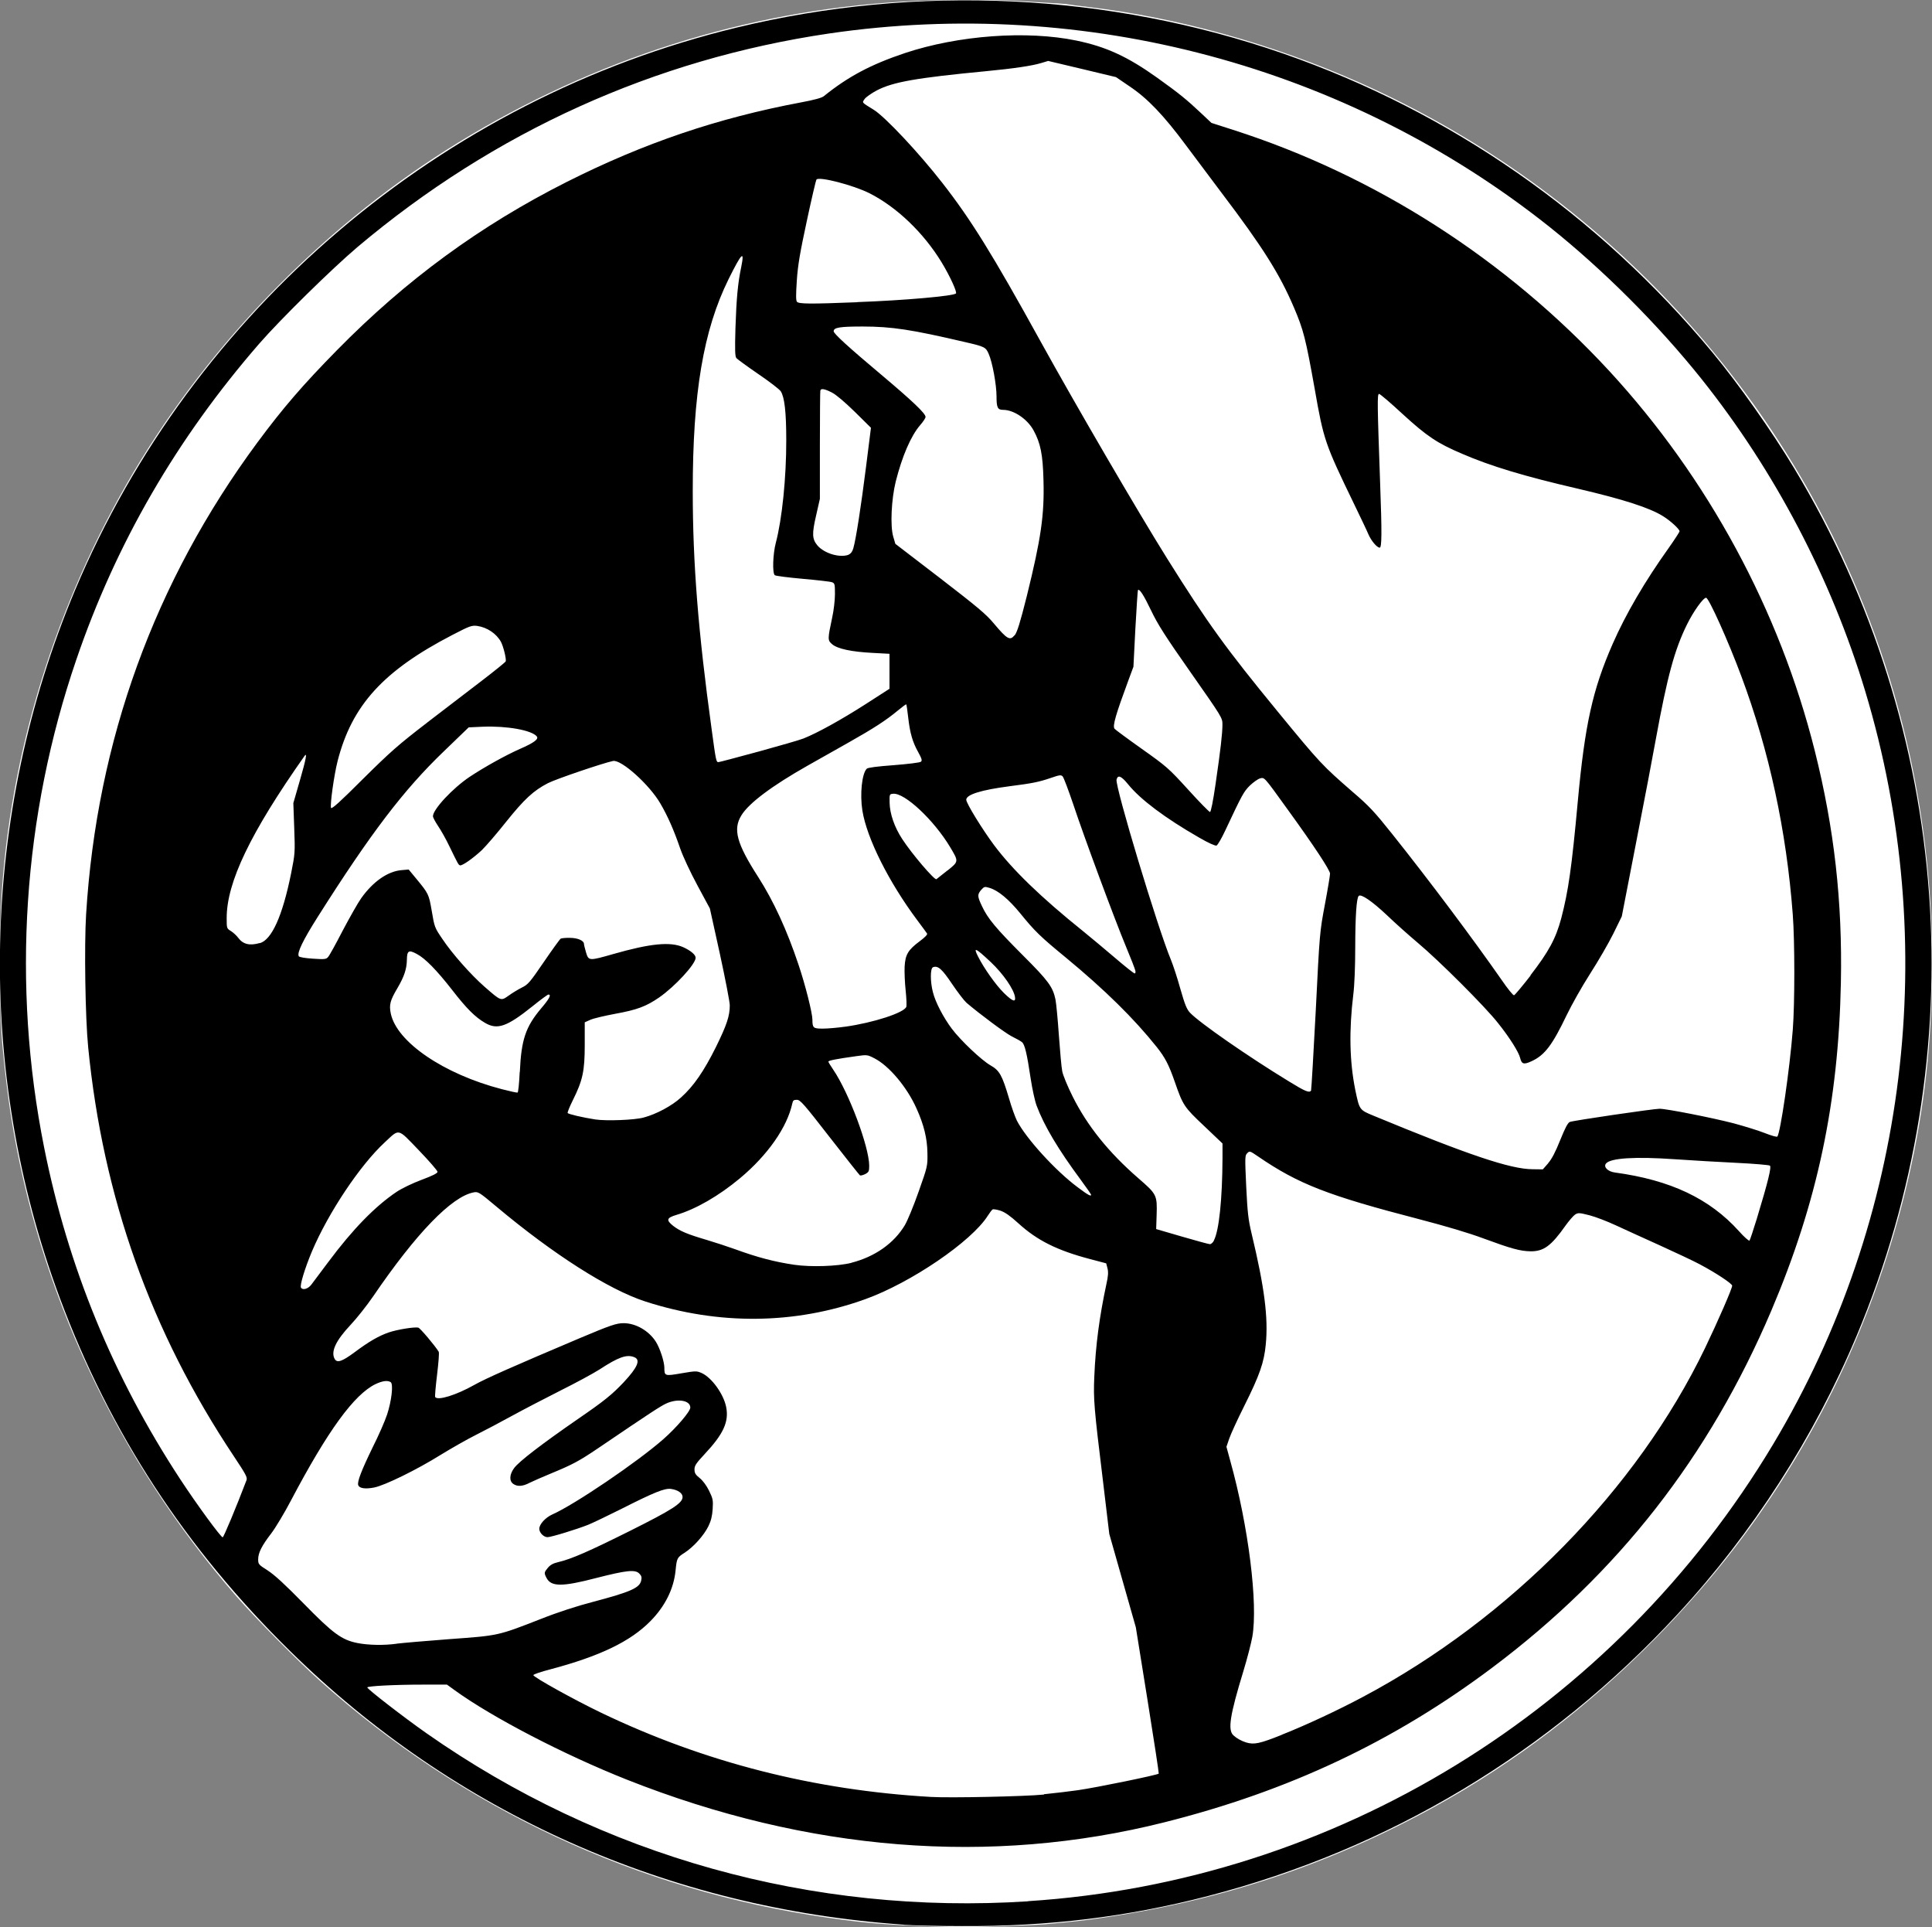 <svg xmlns="http://www.w3.org/2000/svg" width="84.667mm" height="84.434mm" viewBox="0 0 300 299.174"><rect x="0" y="0" width="300" height="299.174" fill="#808080" stroke="none"/><g><g><path fill="#fff" d="M143.63 299.03c-6.77-.27-9.6-.52-15.2-1.33-29.5-4.25-56.6-16.93-78.87-36.87-3.46-3.1-9.84-9.56-12.8-12.94-18.63-21.4-30.83-47.46-35.12-75.06-.43-2.82-.86-6.26-1.2-9.87-.58-5.73-.63-17.83-.13-25 1.66-23.13 9.22-46.46 21.6-66.6 12.2-19.8 29.5-37.1 49.2-49.2 21.2-13 44.7-20.46 68.96-21.9 5.77-.33 13.3-.37 18.15-.1 6.4.38 7.46.45 7.76.53.17.04 1.55.23 3.06.4 13.75 1.63 28.53 5.73 41.84 11.63 33.47 14.83 60.7 41.72 75.76 74.82 10.67 23.45 15 48.77 12.86 75.12-1.74 21.38-8.7 43.32-19.78 62.22-6.33 10.8-13.63 20.3-22.64 29.44-10.42 10.58-21.68 19.17-34.2 26.1-16.3 9-33.38 14.7-52.1 17.37-2.52.37-4.04.53-8.47.94-1.88.16-11.36.5-13.24.47-.97 0-3.4-.1-5.43-.17z"/><path d="M140.36 298.8c-36.55-2.52-69.7-17.3-95.34-42.5-16.24-15.94-27.95-33.9-35.72-54.75C-3.9 166.12-3.04 126.6 11.66 91.6 29.93 48.15 68.5 15.35 114.43 4.27c28.08-6.78 57.75-5.36 84.9 4.07 25.88 9 48.82 24.97 66.6 46.4 4.06 4.9 9.2 12.2 12.68 17.97 24.5 40.65 28.1 90.75 9.7 134.64-6.6 15.75-16.2 30.7-27.8 43.23-19.87 21.52-44.87 36.5-72.97 43.78-12.52 3.24-24.65 4.72-38.2 4.66-3.58 0-7.62-.1-8.97-.2zm19.28-3.65c47.67-3.07 90.98-29.63 115.72-70.98 20.9-34.95 26.12-77.6 14.26-116.9-5.27-17.45-14.03-34.16-25.38-48.4-6.77-8.48-15.3-17-23.7-23.7-31.34-24.9-72-35.8-111.8-29.97-27.13 4-52 15.25-73.24 33.16-3.9 3.3-12 11.25-15.27 15.02-12.8 14.74-22.2 30.95-28.37 49-8.32 24.3-10.05 50.52-5 75.8 3.7 18.5 10.7 35.57 21.15 51.5 2.6 3.96 6.28 8.98 6.57 8.98.15 0 2.1-4.67 3.7-8.87.15-.44-.1-.9-1.96-3.7-12.9-19.35-20.33-40.2-22.63-63.53-.45-4.52-.62-15.78-.32-20.6C15.03 115 24 90.3 39.95 68.72c3.96-5.35 7.07-8.96 12.38-14.36 10.73-10.92 22.25-19.35 35.7-26.13 11.97-6.02 23.38-9.9 36.38-12.34 2-.37 3.2-.7 3.5-.95 3.78-3.05 7.3-4.92 12.6-6.7 8.3-2.76 18.9-3.54 26.64-1.94 4.62.96 7.92 2.48 12.5 5.74 3.42 2.45 4.58 3.38 6.93 5.6l1.53 1.44 3.36 1.08c22.08 7.07 42.38 20.08 58.43 37.45 15.3 16.6 26.43 37.15 31.9 58.96 3.03 12.08 4.3 23.4 4.05 36-.37 18.6-3.67 34.12-10.8 50.9-9.64 22.65-23.78 40.75-43.3 55.4-15.32 11.5-31.67 19.2-51 24.05-26.97 6.77-55.28 4.5-83.42-6.64-9.73-3.86-20.87-9.64-26.73-13.88l-1.2-.87h-3.6c-4.45 0-8.77.22-8.77.44 0 .25 5.66 4.63 9.18 7.1 27.3 19.14 59.94 28.26 93.44 26.1zm2.45-16.6c1.73-.17 4.1-.46 5.3-.63 3.03-.44 12.3-2.35 12.54-2.57.04-.05-.74-5.18-1.74-11.4l-1.82-11.32-2.06-7.24-2.06-7.25-1-8.37c-1.37-11.2-1.48-12.56-1.33-16 .2-4.93.8-9.37 1.88-14.42.28-1.24.32-1.86.17-2.45l-.2-.77-2.53-.67c-5.1-1.34-8.2-2.9-11.08-5.52-1.3-1.18-2.08-1.73-2.8-1.98-.56-.18-1.1-.27-1.23-.2-.12.08-.46.52-.75.98-2.52 4-11.96 10.42-19.04 12.96-10.92 3.93-22.74 4.05-34.17.34-5.66-1.84-14.23-7.3-23.04-14.68-2.72-2.28-2.87-2.38-3.57-2.25-3.42.64-8.93 6.34-15.6 16.12-1 1.46-2.6 3.48-3.55 4.48-2.25 2.4-3.06 4.1-2.46 5.23.37.7 1.13.46 3.1-1 2.25-1.68 3.75-2.54 5.3-3.08 1.38-.47 4.1-.9 4.62-.74.3.1 2.57 2.78 3.15 3.73.1.13-.03 1.73-.25 3.55-.22 1.82-.36 3.38-.3 3.48.38.6 3.24-.28 6.07-1.87 1.77-1 6.03-2.88 16.35-7.25 4.82-2.03 5.72-2.34 6.85-2.34 1.88 0 3.92 1.18 5 2.88.64 1.02 1.3 3.05 1.32 4 0 1.34.05 1.35 2.66.9 2.25-.38 2.36-.38 3.15-.03 1.53.7 3.36 3.2 3.78 5.23.47 2.3-.4 4.22-3.35 7.36-1.3 1.4-1.56 1.77-1.56 2.36 0 .57.15.82.8 1.34.5.4 1.07 1.17 1.46 1.97.6 1.23.65 1.46.56 2.85-.07 1.1-.26 1.84-.66 2.66-.7 1.43-2.33 3.25-3.73 4.14-1.13.72-1.18.83-1.37 2.74-.28 2.84-1.63 5.55-3.9 7.85-3.1 3.16-7.85 5.45-15.58 7.5-1.4.36-2.57.76-2.6.88-.1.27 6.4 3.87 10.55 5.86 16.02 7.68 33.04 12.02 51.2 13.06 2.96.17 14.53-.07 17.54-.37zm36.9-9.22c3.8-1.5 8.84-3.86 12.66-5.9 22.85-12.14 42.53-32.2 53.1-54.13 2.03-4.23 4.22-9.26 4.22-9.7 0-.32-2.54-2-5.05-3.33-.93-.5-3.7-1.8-6.12-2.9-2.43-1.1-5.52-2.5-6.87-3.13-1.35-.63-3.2-1.34-4.14-1.58-1.6-.4-1.73-.4-2.22-.1-.28.2-.94.96-1.47 1.7-2.23 3.16-3.4 4.02-5.43 4-1.6-.02-3.04-.42-7.33-2-2.24-.84-5.82-1.9-9.92-2.97-14.2-3.68-18.8-5.46-25.06-9.75-1.28-.87-1.32-.9-1.7-.5-.35.35-.36.6-.15 5.15.2 4.1.32 5.14.84 7.33 2 8.34 2.6 13.03 2.2 17.18-.26 2.8-.96 4.8-3.32 9.52-1.07 2.13-2.13 4.44-2.36 5.13l-.43 1.26.6 2.2c2.82 10.13 4.32 22.15 3.42 27.3-.18 1-.8 3.4-1.38 5.3-2.1 6.88-2.47 9.17-1.55 10 .52.48 1.22.86 1.97 1.1 1.24.37 2.12.18 5.5-1.17zM61.62 255.17c.78-.1 4.46-.42 8.16-.7 7.7-.56 7.46-.5 14.3-3.17 2.52-1 5.55-1.98 7.94-2.6 5.9-1.56 7.3-2.18 7.54-3.32.12-.5.06-.74-.3-1.1-.65-.64-1.97-.5-6.6.68-5.36 1.4-7.08 1.4-7.8 0-.4-.76-.37-.87.22-1.57.36-.44.83-.7 1.58-.87 2.05-.48 4.78-1.67 11.13-4.84 6.6-3.3 8.2-4.32 8.2-5.28 0-.6-.74-1.1-1.8-1.25-1-.13-2.6.52-7.8 3.15-2.08 1.04-4.35 2.13-5.07 2.42-1.76.7-5.74 1.92-6.3 1.92-.6 0-1.28-.7-1.28-1.3 0-.7.95-1.75 2.03-2.23 3.44-1.52 13.15-8.1 17.22-11.67 2.07-1.82 4.2-4.32 4.2-4.92 0-1.13-1.98-1.45-3.76-.62-.93.44-2.3 1.33-10.57 6.94-2.96 2-3.96 2.53-7.28 3.9-1.3.53-2.8 1.2-3.32 1.45-1.1.58-1.92.63-2.56.18-.65-.45-.6-1.46.13-2.45.75-1.03 4.3-3.75 10.02-7.7 3.93-2.7 5.18-3.7 7-5.63 2.17-2.32 2.67-3.5 1.62-3.9-1.17-.46-2.45 0-5.4 1.93-.94.6-3.67 2.08-6.08 3.28-2.42 1.22-5.78 2.97-7.48 3.9-1.7.94-4.23 2.27-5.6 2.96-1.4.7-3.85 2.1-5.48 3.1-3.68 2.3-8.66 4.74-10.32 5.07-1.37.27-2.3.14-2.48-.36-.2-.5.5-2.3 2.25-5.9.9-1.78 1.9-4.07 2.23-5.07.7-2.13 1-4.75.55-5.03-.48-.3-1.26-.2-2.33.3-3.33 1.6-7.43 7.23-13.14 18.06-1.02 1.95-2.4 4.24-3.05 5.1-1.5 1.94-2.05 3.05-2.05 4.05 0 .76.06.83 1.48 1.73 1.05.68 2.65 2.14 5.55 5.1 4.6 4.7 5.93 5.68 8.4 6.17 1.68.33 4.14.38 6.1.1zm-13.28-55.73c.28-.37 1.46-1.95 2.64-3.52 3.8-5.1 7.26-8.64 10.62-10.9.8-.53 2.46-1.33 3.87-1.86 1.7-.63 2.47-1.02 2.47-1.24 0-.17-1.3-1.68-2.9-3.34-3.37-3.5-2.96-3.4-5.3-1.23-3.85 3.56-8.75 10.92-11.3 16.92-1.1 2.63-1.92 5.3-1.7 5.63.26.44 1.1.2 1.6-.46zm83.86-3.4c3.64-.93 6.6-3 8.3-5.83.4-.67 1.37-3 2.14-5.2 1.4-3.95 1.4-3.98 1.37-6-.03-2.27-.54-4.38-1.7-6.94-1.47-3.3-4.27-6.62-6.53-7.77-1.1-.57-1.14-.57-2.85-.33-3.02.42-4.3.67-4.3.84 0 .1.35.66.76 1.26 2.43 3.57 5.57 11.97 5.58 14.9 0 .88-.07 1-.62 1.3-.34.17-.7.26-.82.2-.1-.08-2.23-2.75-4.7-5.93-4.06-5.23-4.57-5.8-5.1-5.8-.48 0-.6.1-.7.56-.8 3.7-3.82 8.03-8.14 11.63-3.3 2.75-6.87 4.8-9.86 5.68-1.53.46-1.62.8-.5 1.7 1.03.8 2.2 1.3 5.2 2.18 1.33.4 3.3 1.04 4.4 1.44 3.48 1.27 6.1 1.96 9.2 2.42 2.62.38 6.73.24 8.88-.3zm56.3-3.48c.8-1.55 1.3-6.4 1.33-12.77v-2.27l-2.84-2.7c-3.12-2.94-3.3-3.2-4.58-6.9-.93-2.66-1.5-3.74-2.78-5.36-3.55-4.45-8.08-8.9-14.08-13.86-3.98-3.27-4.85-4.1-7.12-6.9-1.8-2.2-3.43-3.56-4.78-3.96-.76-.23-.83-.2-1.3.32-.6.72-.6.98.14 2.54.9 1.92 2.16 3.42 6.33 7.6 3.95 3.94 4.66 4.9 5.07 6.85.12.58.36 3.08.53 5.56.18 2.48.4 5 .52 5.58.1.6.83 2.36 1.62 3.94 2.27 4.55 5.6 8.7 10.24 12.72 2.83 2.45 2.9 2.6 2.8 5.7l-.07 2.16 3.98 1.16c2.2.64 4.14 1.17 4.34 1.18.2.02.5-.24.66-.58zm84.33-3.47c1.7-5.6 2.27-7.92 2-8.13-.13-.1-2.44-.3-5.13-.43-2.7-.13-7-.38-9.6-.56-6.17-.43-10-.2-10.72.66-.44.53.28 1.26 1.4 1.4 8.6 1.17 14.68 4.04 19.24 9.1.8.9 1.55 1.56 1.64 1.47.08-.08.6-1.66 1.17-3.5zm-103.4-3.6c0-.08-.73-1.13-1.63-2.35-3.5-4.73-5.66-8.36-6.83-11.48-.27-.7-.68-2.6-.93-4.23-.58-3.9-.92-5.32-1.36-5.65-.2-.16-.92-.57-1.6-.9-1.05-.55-4.88-3.4-7-5.2-.36-.32-1.37-1.63-2.24-2.92-1.57-2.34-2.2-2.9-2.97-2.6-.43.17-.44 2.26 0 3.9.38 1.53 1.63 3.92 2.93 5.65 1.37 1.82 4.6 4.88 6 5.68 1.4.8 1.8 1.5 2.87 5.1.4 1.4.97 2.96 1.23 3.48 1.4 2.74 6 7.8 9.47 10.37 1.6 1.2 2.06 1.44 2.06 1.14zm70.96-4.9c.56-.64 1.12-1.7 1.87-3.57.77-1.92 1.2-2.72 1.5-2.84.52-.22 13.02-2.05 13.94-2.05 1.08 0 8.1 1.38 11.5 2.26 1.73.47 3.93 1.15 4.88 1.53.96.38 1.8.62 1.9.53.47-.47 1.94-10.55 2.4-16.55.32-4 .32-13.83 0-17.94-.98-13-3.66-25.4-8-37.02-2.04-5.47-5.04-12.14-5.46-12.14-.45 0-1.97 2.12-2.98 4.18-1.92 3.9-3.04 8.04-4.8 17.65-.45 2.52-1.83 9.77-3.07 16.1l-2.24 11.54-1.3 2.65c-.72 1.46-2.34 4.26-3.6 6.22-1.26 1.96-2.9 4.88-3.67 6.48-2.22 4.63-3.4 6.2-5.44 7.13-1.2.56-1.54.46-1.77-.5-.22-.92-1.66-3.2-3.42-5.4-2-2.56-9.18-9.72-12.5-12.5-1.33-1.12-3.5-3.05-4.8-4.3-2.3-2.16-4-3.32-4.35-2.96-.34.34-.53 3.08-.54 7.96 0 3-.12 5.94-.3 7.35-.68 5.6-.58 10.36.3 14.77.66 3.16.63 3.13 2.86 4.05 14.64 6.06 21.27 8.3 24.7 8.3l1.57.02.82-.93zm-140.43-7.1c1.95-.52 4.36-1.8 5.8-3.12 1.96-1.77 3.53-4.05 5.4-7.8 1.7-3.46 2.16-4.83 2.16-6.5 0-.53-.7-4.13-1.54-8l-1.55-7.03-1.92-3.56c-1.1-2.04-2.25-4.5-2.68-5.73-1-2.92-1.97-5.1-3.1-7.03-1.72-2.94-6.06-6.83-7.34-6.58-1.48.3-8.87 2.8-10.12 3.45-2.24 1.16-3.65 2.47-6.47 5.98-1.42 1.8-3.13 3.77-3.77 4.4-1.33 1.25-3.08 2.48-3.4 2.37-.24-.08-.28-.14-1.67-3-.5-1.06-1.3-2.46-1.73-3.1-.44-.65-.8-1.33-.8-1.52 0-1.07 3.05-4.34 5.7-6.12 2.26-1.5 5.6-3.36 7.8-4.33 2.2-.96 2.96-1.53 2.62-1.95-.8-.96-4.62-1.65-8.37-1.5l-2.2.1-3.9 3.76c-6.2 5.96-11.28 12.62-19.52 25.63-2.33 3.68-3.28 5.64-2.96 6.15.08.14 1.02.3 2.17.37 1.83.12 2.07.1 2.37-.25.2-.2 1.23-2.08 2.3-4.15 1.1-2.08 2.37-4.32 2.86-5 1.84-2.58 4.1-4.15 6.22-4.34l1.14-.1 1.24 1.5c1.82 2.2 1.9 2.37 2.32 4.8.46 2.7.45 2.68 1.7 4.52 1.46 2.2 4.4 5.52 6.5 7.36 2.6 2.27 2.55 2.25 3.76 1.4.55-.4 1.47-.96 2.05-1.25.97-.47 1.26-.82 3.42-3.98 1.3-1.9 2.47-3.52 2.6-3.6.13-.1.77-.15 1.43-.14 1.23 0 2.2.43 2.2.94 0 .14.15.74.32 1.32.4 1.33.46 1.33 4.24.25 5.73-1.64 8.86-1.95 10.85-1.06 1.15.52 1.93 1.17 1.93 1.64 0 .98-3.2 4.45-5.66 6.16-2.04 1.4-3.42 1.92-6.83 2.54-1.6.3-3.33.7-3.83.92l-.9.4v3.5c0 4.1-.32 5.52-1.85 8.6-.5 1-.86 1.9-.8 1.98.1.18 2.35.7 4.27 1 1.72.26 6.1.1 7.55-.3zm-19.24-7.08c.22-5 .9-7 3.3-9.85 1.28-1.5 1.63-2.16 1.14-2.16-.13 0-1.25.83-2.5 1.84-3.95 3.16-5.43 3.68-7.34 2.56-1.55-.9-2.9-2.26-5.1-5.1-2.42-3.1-4.2-4.92-5.5-5.6-1.26-.68-1.52-.53-1.54.93-.03 1.43-.42 2.58-1.46 4.36-1.14 1.92-1.32 2.6-1.04 3.95.92 4.43 8.2 9.4 17.24 11.75 1.23.32 2.33.56 2.45.53.1-.03.25-1.4.33-3.2zm122.86 2.9c.05-.1.38-5.68.73-12.4.6-12.12.62-12.23 1.42-16.5.45-2.38.8-4.52.8-4.78 0-.53-2.48-4.3-6.54-9.9-3.8-5.27-3.62-5.06-4.35-4.88-.33.1-1.03.6-1.56 1.1-.96.96-1.2 1.4-3.83 7-.56 1.2-1.17 2.25-1.35 2.32-.2.07-1.26-.4-2.72-1.25-5.28-3.03-9.1-5.9-11-8.25-1.06-1.3-1.6-1.54-1.8-.74-.26 1.02 6.4 23.1 8.45 28 .33.8 1 2.83 1.46 4.5.7 2.44.98 3.14 1.5 3.7 1.47 1.55 9.02 6.8 15.43 10.7 2.44 1.5 3.1 1.78 3.36 1.38zm-72.32-9.92c4.38-.62 9.12-2.16 9.47-3.08.07-.18.03-1.33-.1-2.54-.13-1.2-.2-2.88-.16-3.7.1-1.87.53-2.6 2.36-3.96.76-.56 1.22-1.03 1.13-1.17-.08-.13-.76-1.06-1.52-2.07-4.43-5.93-7.84-12.73-8.53-17.03-.4-2.54-.08-5.73.68-6.5.17-.17 1.6-.36 4.2-.55 2.17-.17 4.06-.4 4.2-.53.23-.18.16-.45-.4-1.47-.9-1.6-1.3-3.02-1.57-5.44-.12-1.06-.25-1.97-.3-2-.03-.05-.63.4-1.32.97-1.8 1.5-3.73 2.75-7.54 4.9-1.85 1.05-4.75 2.68-6.43 3.63-5.52 3.12-9.15 5.83-10.3 7.72-1.35 2.16-.75 4.38 2.6 9.58 2.4 3.75 4.46 8.23 6.27 13.64 1.05 3.12 2.14 7.46 2.15 8.5 0 1.3.13 1.4 1.6 1.4.73 0 2.3-.13 3.48-.3zm26.35-4.6c-.18-1.22-1.83-3.6-3.73-5.4-2.43-2.28-2.8-2.44-2-.88.94 1.86 2.75 4.4 4 5.64 1.35 1.32 1.86 1.5 1.73.64zm80.02-3.35c2.86-3.7 3.96-5.73 4.8-8.88 1.1-4.22 1.62-7.77 2.57-18.15 1.1-11.94 2.3-17.35 5.42-24.46 2.04-4.65 5-9.7 8.64-14.8.96-1.36 1.74-2.56 1.74-2.67 0-.34-1.4-1.62-2.54-2.33-2.1-1.32-6.13-2.62-13.32-4.3-8.28-1.92-13.45-3.48-17.9-5.4-3.88-1.65-5.47-2.72-9.25-6.18-1.85-1.72-3.5-3.12-3.65-3.12-.3 0-.27 1.55.17 13.97.28 7.58.26 9.9-.07 9.9-.42 0-1.3-1.04-1.74-2.04-.2-.5-1.23-2.65-2.26-4.78-4.5-9.3-4.7-9.86-6.1-17.86-1.4-7.82-1.73-9.12-3.23-12.63-2.2-5.16-4.84-9.36-11.22-17.77-1.48-1.96-3.95-5.26-5.5-7.34-3.5-4.72-6-7.33-8.8-9.2l-2.1-1.43-5.26-1.26-5.27-1.25-1.1.33c-1.4.43-4.33.86-8.54 1.26-10.86 1.04-14.42 1.67-16.94 2.97-.87.46-1.74 1.07-1.93 1.36-.4.6-.5.47 1.45 1.68 1.76 1.1 7.02 6.7 10.63 11.34 4.42 5.66 7.8 11.1 15.18 24.48 5.52 10 15.17 26.55 19.73 33.84 6.28 10.03 9.16 14 17.18 23.77 6.58 8.02 6.9 8.34 11.63 12.46 2.54 2.17 3.4 3.1 6.15 6.55 5.82 7.3 12.5 16.22 17 22.67.9 1.32 1.76 2.38 1.9 2.34.13-.03 1.3-1.43 2.6-3.1zm-61.34-.77c-.05-.25-.7-1.93-1.45-3.72-1.75-4.2-6.5-17-8.2-22.13-.75-2.2-1.47-4.12-1.63-4.28-.25-.27-.48-.24-1.86.24-1.82.62-2.84.83-6.38 1.28-4.45.58-6.73 1.3-6.73 2.1 0 .55 2.5 4.6 4.3 7.02 2.9 3.88 7.3 8.13 13.86 13.4 1.2.96 3.4 2.82 4.96 4.14 1.54 1.32 2.9 2.4 3.03 2.4.12 0 .17-.2.1-.46zm-135.96-4.24c1.87-.52 3.54-4.23 4.88-10.87.6-3.04.62-3.17.48-6.98l-.14-3.9 1.05-3.64c.93-3.22 1.13-4.32.68-3.67-8.4 11.93-12.08 19.6-12.08 25.15 0 1.6 0 1.62.67 2.03.36.23.87.7 1.13 1.05.74 1 1.77 1.25 3.34.8zm106.82-11.3c1.73-1.4 1.73-1.36.4-3.6-2.55-4.25-7.1-8.5-8.88-8.3-.55.05-.56.08-.53 1.4.03 1.7.75 3.78 1.94 5.6 1.47 2.28 5.05 6.47 5.33 6.26.13-.1.9-.72 1.73-1.37zm41.62-13.53c.77-5.28 1.05-7.73 1.05-9.14 0-1.02-.05-1.1-4.92-8.05-4-5.7-5.14-7.5-6.17-9.66-1.12-2.34-1.8-3.4-2.03-3.14-.04.04-.22 2.74-.4 6l-.3 5.9-.76 2.05c-1.98 5.36-2.5 7.1-2.18 7.57.08.12 1.97 1.52 4.2 3.1 3.9 2.77 4.18 3 7.23 6.35 1.74 1.92 3.27 3.48 3.4 3.48.14 0 .47-1.62.88-4.44zM66.3 112.2c2.82-2.16 6.7-5.13 8.62-6.6 1.93-1.48 3.56-2.8 3.6-2.92.14-.32-.34-2.28-.73-3.03-.7-1.28-2.15-2.26-3.7-2.48-.85-.1-1.14 0-3.84 1.4-10.73 5.56-15.6 10.92-17.82 19.55-.56 2.2-1.2 6.8-1.03 7.3.1.24 1.4-.93 4.97-4.5 4.26-4.22 5.46-5.28 9.94-8.72zm51.42 4.5c3.25-.9 6.42-1.8 7.04-2.05 2.15-.85 5.85-2.9 9.6-5.3l3.76-2.42v-5.43l-2.62-.14c-3.3-.17-5.43-.63-6.28-1.34-.72-.62-.72-.75 0-4.14.24-1.07.43-2.7.43-3.63 0-1.56-.03-1.7-.46-1.86-.26-.1-2.3-.33-4.55-.53-2.24-.2-4.2-.45-4.33-.56-.4-.32-.3-3.28.16-5.04.97-3.66 1.63-10.1 1.62-15.92 0-4.38-.27-6.7-.86-7.6-.2-.3-1.75-1.5-3.48-2.67-1.72-1.18-3.25-2.3-3.4-2.47-.22-.27-.25-1.2-.15-4.66.15-4.57.37-7 .9-9.5.54-2.68.08-2.22-1.97 1.9-3.92 7.94-5.57 17.74-5.56 32.95 0 11.14.85 21.82 2.92 36.83.67 4.98.72 5.2 1.06 5.2.14 0 2.9-.73 6.16-1.62zm39.83-18.05c.4-.53.83-1.88 1.9-6.14 2.2-8.9 2.74-12.6 2.58-18-.1-3.96-.46-5.72-1.53-7.68-.96-1.77-3.07-3.2-4.73-3.2-.86 0-1.03-.34-1.03-2.1 0-1.8-.64-5.3-1.22-6.6-.45-1.03-.63-1.12-3.57-1.8-8.46-1.98-11.46-2.43-16-2.44-3.54 0-4.5.15-4.5.74 0 .37 2.34 2.5 7.34 6.7 4.87 4.1 6.93 6.05 6.93 6.6 0 .17-.37.74-.83 1.26-1.45 1.68-2.8 4.82-3.8 8.76-.68 2.77-.87 6.86-.4 8.52l.34 1.16 6.95 5.33c5.8 4.47 7.16 5.6 8.35 7.04 2.05 2.44 2.5 2.7 3.2 1.83zm-25.78-12.55c.34-.14.58-.45.73-.97.42-1.46 1.2-6.5 1.97-12.6l.77-6.12-2.5-2.47c-1.6-1.56-2.9-2.66-3.56-3-1.16-.6-1.75-.68-1.8-.28-.04.14-.06 3.97-.07 8.5v8.28l-.58 2.56c-.67 2.88-.63 3.68.2 4.68 1.06 1.24 3.47 1.96 4.85 1.44zm1.35-39.2c7.4-.27 14.9-.94 15.32-1.34.2-.22-.93-2.7-2.25-4.87-2.8-4.58-6.95-8.55-11.2-10.7-2.53-1.26-7.73-2.6-8.2-2.13-.1.1-.77 3-1.5 6.4-1.06 4.93-1.4 6.88-1.56 9.27-.15 2.25-.15 3.12.02 3.32.28.34 2.05.36 9.36.07z"/></g></g></svg>